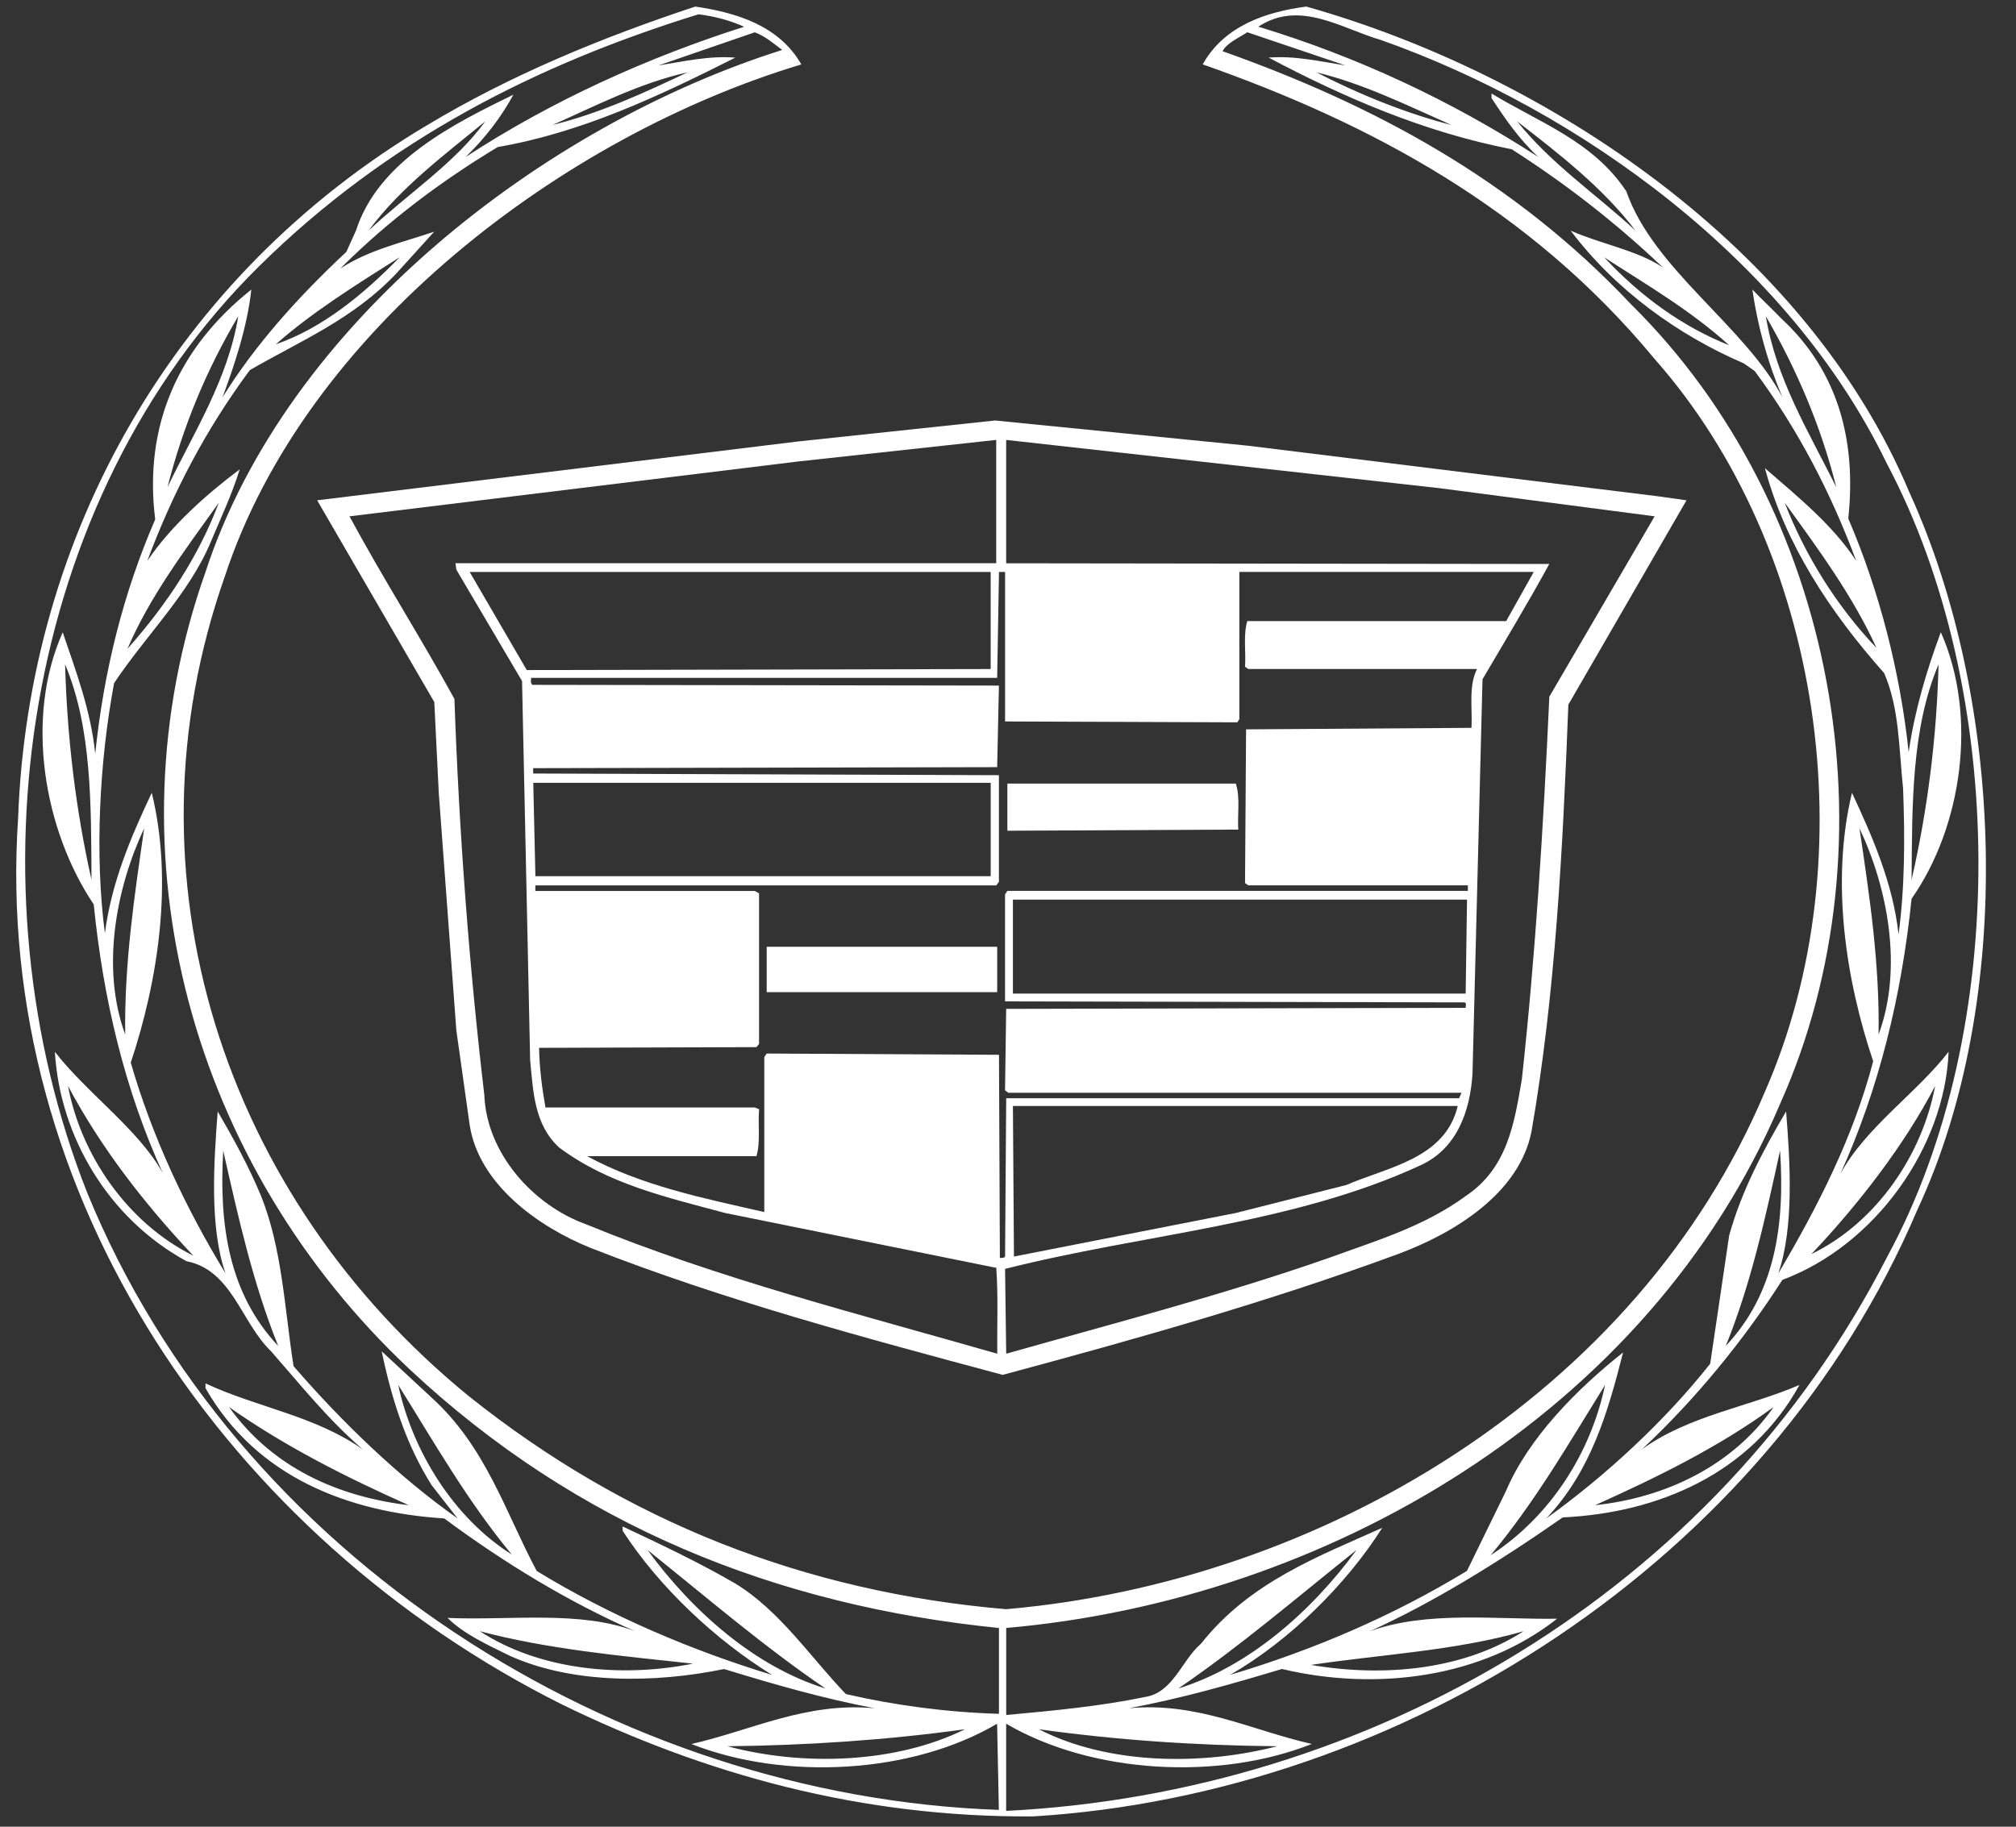 <svg width="64" height="58" viewBox="0 0 64 58" fill="none" xmlns="http://www.w3.org/2000/svg">
<rect x="0" y="0" width="64" height="58" fill="#333333" stroke="none"/>
<path d="M60.621 15.646C57.344 7.821 49.088 2.356 41.467 0.208C40.178 0.382 38.868 0.817 38.181 2.044C43.478 3.906 48.561 6.598 52.526 11.396C57.853 17.422 59.298 27.208 56.029 34.664C51.965 44.298 41.894 50.23 31.941 51.094C25.533 50.549 19.851 48.3 14.879 44.326C7.086 37.971 3.782 27.833 7.135 18.309C9.706 10.468 17.919 4.305 25.439 2.046C24.735 0.81 23.37 0.398 22.071 0.209C19.107 1.191 16.223 2.373 13.532 3.991C5.512 8.774 0.9 17.009 0.575 25.974C-0.236 38.019 7.294 48.831 17.819 54.108C22.38 56.339 27.339 57.712 32.803 57.673C44.51 56.96 56.12 49.575 60.872 38.405C63.978 31.752 63.631 22.236 60.621 15.646ZM31.943 51.69C42.061 50.808 52.32 44.899 56.511 35.049C60.235 26.722 58.295 16.084 51.778 9.661C48.023 5.669 43.543 3.305 38.812 1.626C38.942 1.368 39.32 1.207 39.597 1.024L42.711 2.077C41.909 1.951 41.101 1.762 40.274 1.829C42.711 3.117 45.221 4.197 47.99 4.739C49.668 5.81 51.267 7.044 52.794 8.494C51.965 7.94 50.822 7.75 49.862 7.323C51.297 9.226 53.306 10.657 55.358 11.537L55.705 11.781C57.093 13.652 58.134 15.673 58.927 17.807C58.183 16.666 57.049 15.752 56.029 14.865C56.669 17.25 58.064 19.398 59.813 21.37C60.302 22.487 60.281 23.784 60.415 25.029C60.474 26.575 60.474 28.183 60.271 29.666C60.094 28.042 59.438 26.559 58.793 25.172C58.112 27.999 58.6 31.124 59.466 33.696C58.838 36.094 57.715 38.302 56.455 40.432C56.951 38.973 56.835 36.953 56.702 35.289C55.956 36.55 55.281 37.833 54.894 39.229L54.292 43.3C52.834 45.146 50.941 46.881 49.088 48.212C50.51 46.706 51.045 44.836 51.526 42.942C50.054 44.109 48.524 45.658 47.813 47.333L46.57 49.878C44.205 51.316 41.69 52.391 39.051 53.179C40.91 52.112 42.725 50.333 43.881 48.51C41.876 49.414 39.69 50.216 38.13 52.186C37.504 52.725 37.244 53.752 36.336 53.884C34.926 54.176 33.432 54.318 31.943 54.453V51.69ZM46.075 3.967C44.717 3.626 43.154 3.005 41.798 2.298C43.293 2.66 44.666 3.345 46.075 3.967ZM48.162 3.852C49.462 4.859 50.881 5.953 51.922 7.324C50.664 6.158 49.245 5.209 48.162 3.852ZM54.895 10.962C53.426 10.382 52.082 9.413 50.926 8.17C52.269 9.04 53.651 9.84 54.895 10.962ZM59.57 20.571C58.312 19.255 57.302 17.63 56.658 15.962C57.739 17.455 58.824 18.932 59.57 20.571ZM59.638 32.847C59.672 30.568 59.35 28.454 59.031 26.299C59.93 28.204 60.416 30.742 59.638 32.847ZM54.787 42.734C55.592 40.75 56.045 38.657 56.51 36.534C56.669 38.902 56.349 41.081 54.787 42.734ZM56.305 44.676C54.991 46.557 52.858 47.555 50.639 47.792C52.588 46.913 54.522 45.974 56.305 44.676ZM47.319 49.383C48.746 47.673 49.811 45.811 50.955 43.973C50.51 46.082 49.268 48.114 47.319 49.383ZM37.405 53.612C39.343 52.293 41.188 50.71 43.067 49.211C41.617 51.193 39.612 52.934 37.405 53.612ZM2.771 37.876C-1.079 28.167 0.69 15.885 8.229 8.45C12.31 4.423 17.07 2.034 22.174 0.454C22.688 0.518 23.172 0.645 23.623 0.85C20.61 1.807 17.54 3.181 14.78 4.986C15.407 4.378 15.914 3.717 16.298 3.006C14.457 3.908 12.014 5.094 11.299 7.326L10.995 7.998C9.475 9.415 8.096 10.951 7.064 12.615C7.427 11.64 7.856 10.366 7.978 9.195C5.647 11.049 4.558 13.527 4.927 16.492C3.92 18.811 3.296 21.299 3.023 23.931C2.884 22.565 2.412 21.315 1.991 20.077C0.775 22.793 1.392 26.362 2.976 28.717C3.279 31.741 3.962 34.601 5.17 37.253C4.426 35.885 2.746 34.696 1.742 33.396C1.897 36.059 3.423 38.685 5.922 40.045C7.371 40.333 7.652 41.99 8.605 42.904C9.534 43.962 10.417 45.074 11.517 46.02C9.994 44.948 8.174 44.694 6.524 43.925V44.076C8.145 46.913 11.081 48.02 14.102 48.212C16.017 49.63 18.033 50.857 20.159 51.793C18.416 51.123 16.161 51.458 14.209 51.371C14.716 51.88 15.495 52.235 16.188 52.575C18.181 53.473 20.785 53.448 22.987 52.994C24.546 53.473 26.127 53.929 27.772 54.24C25.594 54.035 23.865 54.939 21.949 55.375C24.936 56.547 28.952 56.322 31.654 54.731L31.71 57.466C19.571 57.045 7.502 49.455 2.771 37.876ZM11.7 7.324C12.712 5.953 14.135 4.897 15.407 3.852C14.441 5.183 12.937 6.158 11.7 7.324ZM12.688 8.169C11.517 9.37 10.229 10.42 8.757 10.932C9.884 9.93 11.342 9.017 12.688 8.169ZM5.318 15.466C5.804 13.557 6.548 11.75 7.564 10.04C7.239 12.034 6.17 13.699 5.318 15.466ZM2.905 27.936C2.411 25.742 2.133 23.461 2.066 21.093C2.921 23.13 2.889 25.54 2.905 27.936ZM4.578 26.297C4.267 28.453 3.946 30.567 3.974 32.846C3.202 30.742 3.682 28.204 4.578 26.297ZM6.137 39.869C4.037 38.83 2.563 36.653 2.16 34.483C3.184 36.404 4.545 38.182 6.137 39.869ZM7.087 36.534C7.564 38.657 8.032 40.75 8.831 42.734C7.271 41.081 6.946 38.902 7.087 36.534ZM12.976 47.792C10.751 47.523 8.666 46.62 7.271 44.676C9.078 45.946 11.011 46.913 12.976 47.792ZM12.642 43.973C13.786 45.802 14.835 47.657 16.245 49.356C14.41 48.201 13.094 46.082 12.642 43.973ZM22 52.823C19.704 53.282 17.115 53.022 15.233 51.793C17.395 52.366 19.704 52.575 22 52.823ZM30.634 54.906C28.444 55.99 25.501 56.09 23.091 55.445C25.563 55.422 28.183 55.248 30.634 54.906ZM31.714 54.416C30.048 54.367 28.4 54.146 26.852 53.788C25.715 52.599 24.764 51.152 23.347 50.281C22.189 49.608 20.977 49.036 19.767 48.467V48.606C20.929 50.4 22.72 52.075 24.511 53.181C21.982 52.412 19.391 51.318 17.039 49.881C16.034 47.996 15.428 45.931 13.679 44.355L12.117 42.905C12.422 44.371 12.88 45.86 13.708 47.163L14.529 48.213C12.671 46.905 10.861 45.162 9.319 43.376C9.033 41.55 8.959 39.646 8.288 37.975C7.909 37.058 7.423 36.169 6.911 35.289C6.784 36.953 6.651 38.973 7.16 40.432C5.874 38.319 4.834 36.094 4.151 33.741C5.016 31.139 5.508 27.999 4.818 25.172C4.162 26.559 3.535 28.027 3.33 29.633C3.003 27.129 3.156 24.185 3.622 21.69C4.62 20.188 6.007 18.849 6.691 17.207C7.014 16.438 7.367 15.691 7.609 14.904C6.578 15.675 5.439 16.681 4.676 17.809C5.479 15.659 6.525 13.647 7.931 11.752C9.53 10.825 11.208 10.138 12.584 8.681L13.784 7.356C12.814 7.689 11.704 7.932 10.803 8.528C12.339 6.991 14.033 5.736 15.8 4.669C18.502 4.2 20.927 3.046 23.343 1.83C22.511 1.763 21.693 1.952 20.9 2.079L23.96 1.026C24.285 1.143 24.546 1.373 24.832 1.586C17.285 3.967 9.107 10.261 6.524 18.161C3.333 27.183 6.105 37.004 13.011 43.483C18.314 48.442 24.629 50.979 31.713 51.691V54.416H31.714ZM26.207 53.612C23.997 52.934 22 51.193 20.554 49.211C22.424 50.71 24.263 52.293 26.207 53.612ZM4.047 20.6C4.751 18.948 5.878 17.455 6.947 15.962C6.313 17.647 5.306 19.183 4.047 20.6ZM17.541 3.967C18.81 3.408 20.304 2.632 21.825 2.298C20.438 2.953 19.042 3.598 17.541 3.967ZM59.915 39.897C54.453 50.572 43.454 56.926 31.941 57.498V54.73C34.659 56.321 38.68 56.547 41.645 55.373C39.721 54.939 38.019 54.035 35.839 54.238C37.503 53.928 39.103 53.472 40.696 52.992C43.716 53.71 47.064 53.266 49.432 51.396C47.496 51.427 45.304 51.136 43.487 51.793C45.477 50.899 47.641 49.557 49.61 48.18C52.641 48.037 55.573 46.793 57.127 43.973C55.503 44.675 53.618 44.94 52.125 46.018C53.832 44.425 55.368 42.537 56.583 40.638C59.524 39.542 61.739 36.431 61.861 33.393C60.86 34.696 59.219 35.798 58.422 37.278C59.655 34.554 60.368 31.621 60.685 28.536C62.296 26.241 62.793 22.722 61.613 20.073C61.161 21.296 60.782 22.561 60.593 23.883C60.325 21.36 59.672 18.786 58.675 16.463C58.94 14 58.356 11.781 56.552 10.116C56.25 9.803 55.914 9.487 55.63 9.193C55.797 10.352 56.119 11.52 56.584 12.612C55.392 10.352 52.495 8.557 51.63 6.077C50.577 4.477 48.833 3.876 47.351 2.969V3.115C47.773 3.76 48.225 4.42 48.833 4.983C46.045 3.177 43.089 1.804 39.947 0.847C41.266 -0.017 42.581 0.905 43.841 1.271C50.153 3.498 56.789 8.294 59.886 14.692C63.718 21.899 63.834 32.69 59.915 39.897ZM32.98 54.906C35.427 55.247 37.955 55.422 40.547 55.445C38.121 56.072 35.156 56.025 32.98 54.906ZM41.617 52.863C43.848 52.53 46.221 52.411 48.368 51.793C46.48 53.01 43.971 53.266 41.617 52.863ZM57.505 39.819C58.982 38.257 60.441 36.385 61.432 34.483C61.032 36.633 59.601 38.8 57.505 39.819ZM60.685 27.936C60.705 25.54 60.678 23.129 61.542 21.093C61.481 23.462 61.186 25.744 60.685 27.936ZM58.294 15.466C57.418 13.708 56.378 12.021 56.059 10.04C57.049 11.75 57.816 13.559 58.294 15.466Z" fill="white"/>
<path d="M10.068 15.885L13.787 22.291L13.929 25.17L14.487 32.714L14.91 35.717C15.202 37.613 17.103 38.956 18.734 39.617C22.963 41.279 27.402 42.465 31.831 43.654C36.105 42.505 40.34 41.312 44.453 39.791C46.141 39.153 48.226 37.908 48.618 35.931C49.377 31.567 49.611 26.986 49.789 22.373L53.54 15.885L52.589 15.752L39.628 14.153L31.593 13.351L25.336 14.017L10.068 15.885ZM31.943 13.968L45.678 15.498L52.528 16.394L49.185 22.121C48.999 26.21 48.748 30.291 48.313 34.268C48.074 35.659 47.86 37.087 46.531 37.975C45.211 38.945 43.679 39.395 42.181 39.942C38.836 41.112 35.374 42.013 31.943 42.982L31.907 40.289C36.293 39.176 41.014 38.886 45.088 37.003C46.266 36.47 46.671 35.259 46.746 34.093L47.064 21.568C47.774 20.357 48.513 19.136 49.184 17.907L31.942 17.885V13.968H31.943ZM32.156 35.116H46.277C45.879 36.795 44.042 37.058 42.742 37.625L39.233 38.514L32.189 39.897L32.156 35.116ZM31.714 18.161H31.907V22.907L39.282 22.935L39.344 22.834V18.159H48.691L47.815 19.721H39.597C39.463 20.159 39.558 20.686 39.525 21.171L39.629 21.242H46.89C46.615 21.781 46.746 22.485 46.714 23.11L39.558 23.158L39.525 28.039L39.629 28.11H46.599V28.286H31.98L31.906 28.397V31.796L46.503 31.827C46.558 31.858 46.528 31.945 46.528 32L31.942 32.033L31.906 34.617L32.005 34.696H46.397L46.321 34.87H31.943L31.907 39.898C31.88 39.948 31.794 39.935 31.742 39.943L31.714 33.491L24.34 33.451L24.263 33.565V38.484C22.324 38.043 20.366 37.648 18.64 36.71H24.015C24.147 36.259 24.057 35.72 24.098 35.219L23.963 35.164H17.317C17.206 34.547 17.126 33.92 17.114 33.27L24.014 33.248L24.097 33.146V28.363L23.962 28.289H16.995V28.113H31.625L31.712 28.001V24.613L16.926 24.56V24.39L31.656 24.358L31.712 21.768L16.904 21.745C16.831 21.689 16.861 21.594 16.861 21.522H31.656L31.714 18.161ZM46.572 28.564L46.529 31.547H32.156V28.564H46.572ZM16.929 24.856H31.451V27.821H16.997L16.929 24.856ZM16.723 21.275L14.91 18.161H31.45V21.243L16.723 21.275ZM31.626 13.968V17.883H14.459L14.488 18.089L16.573 21.624L16.83 33.667C16.929 34.672 16.96 35.704 17.747 36.432C19.311 37.603 21.185 38.019 23.021 38.514L31.594 40.249H31.627C31.692 41.136 31.65 42.077 31.659 42.982C27.265 41.721 22.803 40.597 18.594 38.869C16.909 38.256 15.446 36.608 15.375 34.766C14.891 30.646 14.575 26.448 14.426 22.192C13.354 20.236 12.146 18.344 11.095 16.394L25.36 14.65L31.626 13.968Z" fill="white"/>
<path d="M39.232 24.88H31.98V26.377L39.31 26.34C39.279 25.844 39.379 25.324 39.232 24.88Z" fill="white"/>
<path d="M31.657 30.061H24.34V31.502H31.657V30.061Z" fill="white"/>
</svg>

